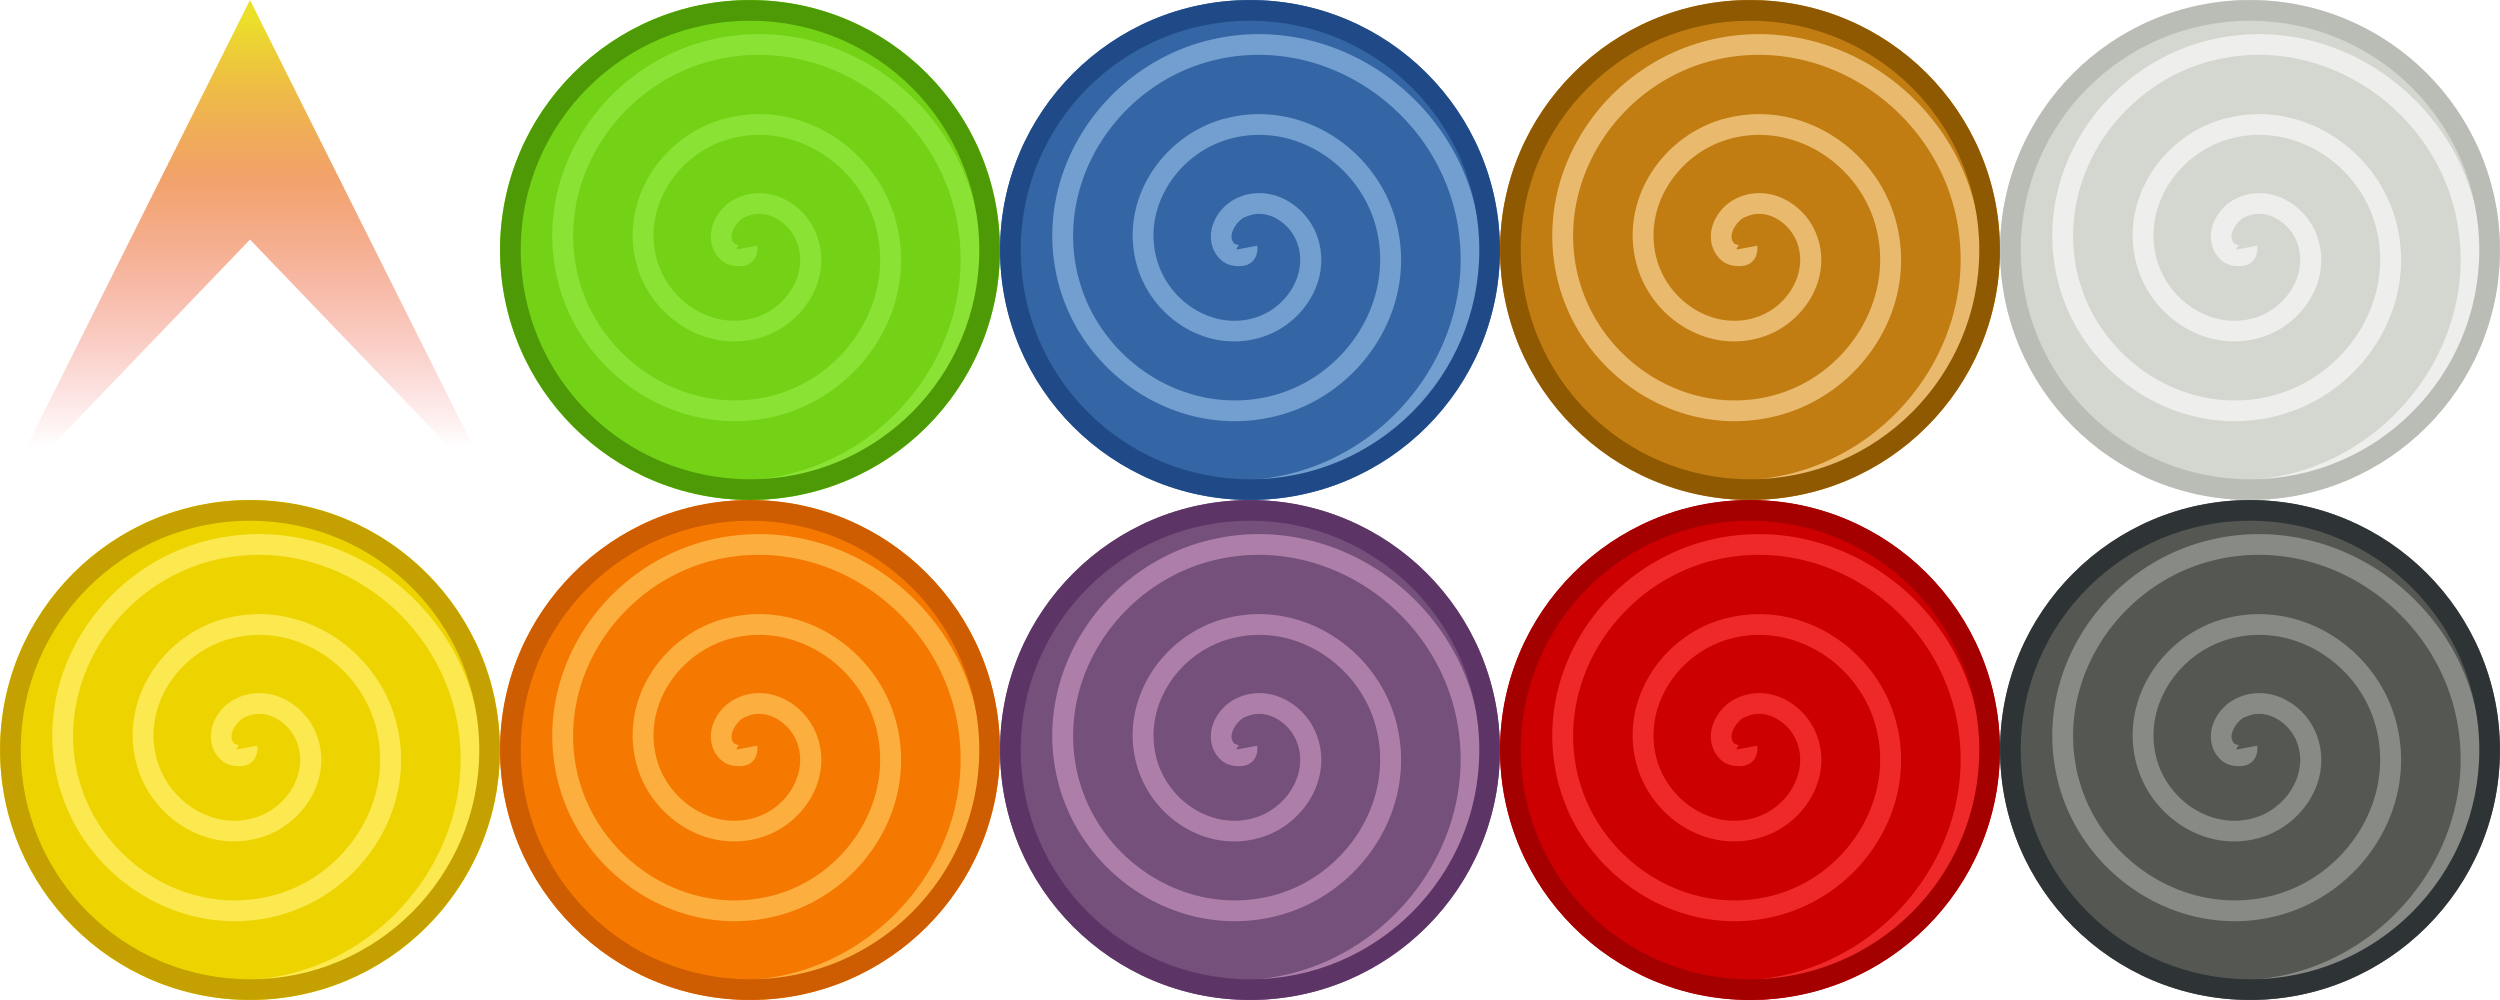<svg xmlns="http://www.w3.org/2000/svg" xmlns:xlink="http://www.w3.org/1999/xlink" width="240" height="96">
  <defs>
    <linearGradient id="a">
      <stop offset="0" stop-color="#e8d800" stop-opacity=".836"/>
      <stop offset=".364" stop-color="#e86000" stop-opacity=".586"/>
      <stop offset="1" stop-color="#e80000" stop-opacity="0"/>
    </linearGradient>
    <linearGradient id="b" x1="24" x2="24" y1="2" y2="43" gradientTransform="translate(0 956.362)" gradientUnits="userSpaceOnUse" xlink:href="#a"/>
  </defs>
  <path fill="#73d216" fill-rule="evenodd" d="M96 24c0 13.255-10.745 24-24 24S48 37.255 48 24 58.745 0 72 0s24 10.745 24 24z"/>
  <path fill="#8ae234" d="M72.375 3.281a20.1 20.1 0 0 0-4.25.56C57.923 6.295 50.977 16.683 53.562 27.009c2.284 9.117 11.724 15.308 21.063 12.906C82.747 37.825 88.246 29.454 86 21.194c-1.892-6.956-9.142-11.698-16.313-9.827l-.28.062c-6.042 1.724-10.115 8.11-8.188 14.305 1.548 4.975 6.94 8.337 12.125 6.562 3.957-1.356 6.668-5.765 5-9.89a6.395 6.395 0 0 0-3.125-3.327c-1.396-.672-3.11-.773-4.656.031a4.454 4.454 0 0 0-2.094 2.364c-.386 1.023-.327 2.328.562 3.296.563.612 1.215.782 1.969.777.377-.003.822-.067 1.219-.435.397-.368.558-1.018.469-1.524l-2 .373c.011.065.026-.19.156-.31.13-.121.192-.094.125-.094-.134.001-.54-.236-.438-.124-.355-.387-.383-.757-.187-1.275.195-.519.675-1.072 1.125-1.306h.062c.93-.461 1.903-.407 2.813.03a4.458 4.458 0 0 1 2.125 2.27c1.196 2.96-.824 6.265-3.781 7.278-4.031 1.38-8.33-1.322-9.563-5.287-1.573-5.056 1.83-10.355 6.844-11.786 6.126-1.749 12.457 2.318 14.094 8.334 1.94 7.135-2.859 14.474-9.938 16.296-8.137 2.093-16.444-3.274-18.563-11.227l-.062-.218C53.194 17.334 59.445 7.97 68.594 5.77c10.293-2.476 20.694 4.45 23.094 14.585 2.67 11.279-5 22.646-16.22 25.22h-.03a22.35 22.35 0 0 1-2.626.436l.22 1.99a24.625 24.625 0 0 0 2.906-.498c12.28-2.817 20.621-15.223 17.687-27.614C91.307 10.099 82.25 3.05 72.375 3.28z" color="#000" font-family="Andale Mono" font-weight="400" overflow="visible" style="text-indent:0;text-align:start;line-height:normal;text-transform:none;block-progression:tb;marker:none;-inkscape-font-specification:Andale Mono"/>
  <path fill="#4e9a06" d="M72 .012C58.757.012 48.012 10.757 48.012 24S58.757 47.988 72 47.988 95.988 37.243 95.988 24 85.243.012 72 .012zm0 1.976c12.162 0 22.012 9.85 22.012 22.012S84.162 46.012 72 46.012 49.988 36.162 49.988 24 59.838 1.988 72 1.988z" color="#000" font-family="Andale Mono" font-weight="400" overflow="visible" style="text-indent:0;text-align:start;line-height:normal;text-transform:none;block-progression:tb;marker:none;-inkscape-font-specification:Andale Mono"/>
  <path fill="#3465a4" fill-rule="evenodd" d="M144 24c0 13.255-10.745 24-24 24S96 37.255 96 24s10.745-24 24-24 24 10.745 24 24z"/>
  <path fill="#729fcf" d="M120.375 3.281a20.1 20.1 0 0 0-4.25.56c-10.202 2.454-17.148 12.842-14.563 23.168 2.284 9.117 11.724 15.308 21.063 12.906 8.122-2.09 13.621-10.461 11.375-18.721-1.892-6.956-9.142-11.698-16.313-9.827l-.28.062c-6.042 1.724-10.115 8.11-8.188 14.305 1.548 4.975 6.94 8.337 12.125 6.562 3.957-1.356 6.668-5.765 5-9.89a6.395 6.395 0 0 0-3.125-3.327c-1.396-.672-3.11-.773-4.656.031a4.454 4.454 0 0 0-2.094 2.364c-.386 1.023-.327 2.328.562 3.296.563.612 1.215.782 1.969.777.377-.003.822-.067 1.219-.435.397-.368.558-1.018.469-1.524l-2 .373c.011.065.026-.19.156-.31.13-.121.192-.094.125-.094-.134.001-.54-.236-.438-.124-.355-.387-.383-.757-.187-1.275.195-.519.675-1.072 1.125-1.306h.062c.93-.461 1.903-.407 2.813.03a4.458 4.458 0 0 1 2.125 2.27c1.196 2.96-.824 6.265-3.781 7.278-4.031 1.38-8.33-1.322-9.563-5.287-1.573-5.056 1.83-10.355 6.844-11.786 6.126-1.749 12.457 2.318 14.094 8.334 1.94 7.135-2.859 14.474-9.938 16.296-8.137 2.093-16.444-3.274-18.563-11.227l-.062-.218c-2.306-9.208 3.945-18.572 13.094-20.773 10.293-2.476 20.694 4.45 23.094 14.585 2.67 11.279-5 22.646-16.22 25.22h-.03a22.35 22.35 0 0 1-2.626.436l.22 1.99a24.625 24.625 0 0 0 2.906-.498c12.28-2.817 20.621-15.223 17.687-27.614-2.318-9.789-11.375-16.838-21.25-16.607z" color="#000" font-family="Andale Mono" font-weight="400" overflow="visible" style="text-indent:0;text-align:start;line-height:normal;text-transform:none;block-progression:tb;marker:none;-inkscape-font-specification:Andale Mono"/>
  <path fill="#204a87" d="M120 .012C106.757.012 96.012 10.757 96.012 24S106.757 47.988 120 47.988 143.988 37.243 143.988 24 133.243.012 120 .012zm0 1.976c12.162 0 22.012 9.85 22.012 22.012S132.162 46.012 120 46.012 97.988 36.162 97.988 24 107.838 1.988 120 1.988z" color="#000" font-family="Andale Mono" font-weight="400" overflow="visible" style="text-indent:0;text-align:start;line-height:normal;text-transform:none;block-progression:tb;marker:none;-inkscape-font-specification:Andale Mono"/>
  <path fill="#c17d11" fill-rule="evenodd" d="M192 24c0 13.255-10.745 24-24 24s-24-10.745-24-24 10.745-24 24-24 24 10.745 24 24z"/>
  <path fill="#e9b96e" d="M168.375 3.281a20.1 20.1 0 0 0-4.25.56c-10.202 2.454-17.148 12.842-14.563 23.168 2.284 9.117 11.724 15.308 21.063 12.906 8.122-2.09 13.621-10.461 11.375-18.721-1.892-6.956-9.142-11.698-16.313-9.827l-.28.062c-6.042 1.724-10.115 8.11-8.188 14.305 1.548 4.975 6.94 8.337 12.125 6.562 3.957-1.356 6.668-5.765 5-9.89a6.395 6.395 0 0 0-3.125-3.327c-1.396-.672-3.11-.773-4.656.031a4.454 4.454 0 0 0-2.094 2.364c-.386 1.023-.327 2.328.562 3.296.563.612 1.215.782 1.969.777.377-.003.822-.067 1.219-.435.397-.368.558-1.018.469-1.524l-2 .373c.011.065.026-.19.156-.31.13-.121.192-.094.125-.094-.134.001-.54-.236-.438-.124-.355-.387-.383-.757-.187-1.275.195-.519.675-1.072 1.125-1.306h.062c.93-.461 1.903-.407 2.813.03a4.458 4.458 0 0 1 2.125 2.27c1.196 2.96-.824 6.265-3.781 7.278-4.031 1.38-8.33-1.322-9.563-5.287-1.573-5.056 1.83-10.355 6.844-11.786 6.126-1.749 12.457 2.318 14.094 8.334 1.94 7.135-2.859 14.474-9.938 16.296-8.137 2.093-16.444-3.274-18.563-11.227l-.062-.218c-2.306-9.208 3.945-18.572 13.094-20.773 10.293-2.476 20.694 4.45 23.094 14.585 2.67 11.279-5 22.646-16.22 25.22h-.03a22.35 22.35 0 0 1-2.625.436l.218 1.99a24.625 24.625 0 0 0 2.907-.498c12.28-2.817 20.621-15.223 17.687-27.614-2.318-9.789-11.375-16.838-21.25-16.607z" color="#000" font-family="Andale Mono" font-weight="400" overflow="visible" style="text-indent:0;text-align:start;line-height:normal;text-transform:none;block-progression:tb;marker:none;-inkscape-font-specification:Andale Mono"/>
  <path fill="#8f5902" d="M168 .012c-13.243 0-23.988 10.745-23.988 23.988S154.757 47.988 168 47.988 191.988 37.243 191.988 24 181.243.012 168 .012zm0 1.976c12.162 0 22.012 9.85 22.012 22.012S180.162 46.012 168 46.012 145.988 36.162 145.988 24 155.838 1.988 168 1.988z" color="#000" font-family="Andale Mono" font-weight="400" overflow="visible" style="text-indent:0;text-align:start;line-height:normal;text-transform:none;block-progression:tb;marker:none;-inkscape-font-specification:Andale Mono"/>
  <path fill="#d3d7cf" fill-rule="evenodd" d="M240 24c0 13.255-10.745 24-24 24s-24-10.745-24-24 10.745-24 24-24 24 10.745 24 24z"/>
  <path fill="#eeeeec" d="M216.375 3.281a20.1 20.1 0 0 0-4.25.56c-10.202 2.454-17.148 12.842-14.563 23.168 2.284 9.117 11.724 15.308 21.063 12.906 8.122-2.09 13.621-10.461 11.375-18.721-1.892-6.956-9.142-11.698-16.313-9.827l-.28.062c-6.042 1.724-10.115 8.11-8.188 14.305 1.548 4.975 6.94 8.337 12.125 6.562 3.957-1.356 6.668-5.765 5-9.89a6.395 6.395 0 0 0-3.125-3.327c-1.396-.672-3.11-.773-4.656.031a4.454 4.454 0 0 0-2.094 2.364c-.386 1.023-.327 2.328.562 3.296.563.612 1.215.782 1.969.777.377-.003.822-.067 1.219-.435.397-.368.558-1.018.469-1.524l-2 .373c.011.065.026-.19.156-.31.13-.121.192-.094.125-.094-.134.001-.54-.236-.438-.124-.355-.387-.383-.757-.187-1.275.195-.519.675-1.072 1.125-1.306h.062c.93-.461 1.903-.407 2.813.03a4.458 4.458 0 0 1 2.125 2.27c1.196 2.96-.824 6.265-3.781 7.278-4.031 1.38-8.33-1.322-9.563-5.287-1.573-5.056 1.83-10.355 6.844-11.786 6.126-1.749 12.457 2.318 14.094 8.334 1.94 7.135-2.859 14.474-9.938 16.296-8.137 2.093-16.444-3.274-18.563-11.227l-.062-.218c-2.306-9.208 3.945-18.572 13.094-20.773 10.293-2.476 20.694 4.45 23.094 14.585 2.67 11.279-5 22.646-16.22 25.22h-.03a22.35 22.35 0 0 1-2.625.436l.218 1.99a24.625 24.625 0 0 0 2.907-.498c12.28-2.817 20.621-15.223 17.687-27.614-2.318-9.789-11.375-16.838-21.25-16.607z" color="#000" font-family="Andale Mono" font-weight="400" overflow="visible" style="text-indent:0;text-align:start;line-height:normal;text-transform:none;block-progression:tb;marker:none;-inkscape-font-specification:Andale Mono"/>
  <path fill="#babdb6" d="M216 .012c-13.243 0-23.988 10.745-23.988 23.988S202.757 47.988 216 47.988 239.988 37.243 239.988 24 229.243.012 216 .012zm0 1.976c12.162 0 22.012 9.85 22.012 22.012S228.162 46.012 216 46.012 193.988 36.162 193.988 24 203.838 1.988 216 1.988z" color="#000" font-family="Andale Mono" font-weight="400" overflow="visible" style="text-indent:0;text-align:start;line-height:normal;text-transform:none;block-progression:tb;marker:none;-inkscape-font-specification:Andale Mono"/>
  <g>
    <path fill="#555753" fill-rule="evenodd" d="M240 72c0 13.255-10.745 24-24 24s-24-10.745-24-24 10.745-24 24-24 24 10.745 24 24z"/>
    <path fill="#888a85" d="M216.375 51.281c-1.41.033-2.823.217-4.25.56-10.202 2.454-17.148 12.842-14.563 23.169 2.284 9.117 11.724 15.308 21.063 12.906 8.122-2.09 13.621-10.461 11.375-18.722-1.892-6.955-9.142-11.698-16.313-9.827l-.28.062c-6.042 1.724-10.115 8.111-8.188 14.305 1.548 4.976 6.94 8.338 12.125 6.562 3.957-1.355 6.668-5.765 5-9.89a6.395 6.395 0 0 0-3.125-3.327c-1.396-.671-3.11-.773-4.656.031a4.454 4.454 0 0 0-2.094 2.364c-.386 1.024-.327 2.328.562 3.296.563.612 1.215.783 1.969.778.377 0 .822-.067 1.219-.436.397-.368.558-1.018.469-1.524l-2 .374c.011.065.026-.19.156-.311s.192-.094.125-.094c-.134 0-.54-.237-.438-.125-.355-.387-.383-.756-.187-1.275.195-.519.675-1.072 1.125-1.306h.062c.93-.46 1.903-.407 2.813.031a4.458 4.458 0 0 1 2.125 2.27c1.196 2.959-.824 6.265-3.781 7.277-4.031 1.38-8.33-1.322-9.563-5.286-1.573-5.056 1.83-10.356 6.844-11.787 6.126-1.749 12.457 2.318 14.094 8.335 1.94 7.135-2.859 14.474-9.938 16.295-8.137 2.094-16.444-3.273-18.563-11.226l-.062-.218c-2.306-9.208 3.945-18.573 13.094-20.774 10.293-2.476 20.694 4.45 23.094 14.585 2.67 11.28-5 22.647-16.22 25.221h-.03c-.865.198-1.743.343-2.625.436l.218 1.99a24.625 24.625 0 0 0 2.907-.497c12.28-2.818 20.621-15.224 17.687-27.616-2.318-9.789-11.375-16.838-21.25-16.607z" color="#000" font-family="Andale Mono" font-weight="400" overflow="visible" style="text-indent:0;text-align:start;line-height:normal;text-transform:none;block-progression:tb;marker:none;-inkscape-font-specification:Andale Mono"/>
    <path fill="#2e3436" d="M216 48.012c-13.243 0-23.988 10.745-23.988 23.988S202.757 95.988 216 95.988 239.988 85.243 239.988 72 229.243 48.012 216 48.012zm0 1.976c12.162 0 22.012 9.85 22.012 22.012S228.162 94.012 216 94.012 193.988 84.162 193.988 72s9.85-22.012 22.012-22.012z" color="#000" font-family="Andale Mono" font-weight="400" overflow="visible" style="text-indent:0;text-align:start;line-height:normal;text-transform:none;block-progression:tb;marker:none;-inkscape-font-specification:Andale Mono"/>
  </g>
  <g>
    <path fill="#c00" fill-rule="evenodd" d="M192 72c0 13.255-10.745 24-24 24s-24-10.745-24-24 10.745-24 24-24 24 10.745 24 24z"/>
    <path fill="#ef2929" d="M168.375 51.281c-1.41.033-2.823.217-4.25.56-10.202 2.454-17.148 12.842-14.563 23.169 2.284 9.117 11.724 15.308 21.063 12.906 8.122-2.09 13.621-10.461 11.375-18.722-1.892-6.955-9.142-11.698-16.313-9.827l-.28.062c-6.042 1.724-10.115 8.111-8.188 14.305 1.548 4.976 6.94 8.338 12.125 6.562 3.957-1.355 6.668-5.765 5-9.89a6.395 6.395 0 0 0-3.125-3.327c-1.396-.671-3.11-.773-4.656.031a4.454 4.454 0 0 0-2.094 2.364c-.386 1.024-.327 2.328.562 3.296.563.612 1.215.783 1.969.778.377 0 .822-.067 1.219-.436.397-.368.558-1.018.469-1.524l-2 .374c.011.065.026-.19.156-.311s.192-.094.125-.094c-.134 0-.54-.237-.438-.125-.355-.387-.383-.756-.187-1.275.195-.519.675-1.072 1.125-1.306h.062c.93-.46 1.903-.407 2.813.031a4.458 4.458 0 0 1 2.125 2.27c1.196 2.959-.824 6.265-3.781 7.277-4.031 1.38-8.33-1.322-9.563-5.286-1.573-5.056 1.83-10.356 6.844-11.787 6.126-1.749 12.457 2.318 14.094 8.335 1.94 7.135-2.859 14.474-9.938 16.295-8.137 2.094-16.444-3.273-18.563-11.226l-.062-.218c-2.306-9.208 3.945-18.573 13.094-20.774 10.293-2.476 20.694 4.45 23.094 14.585 2.67 11.28-5 22.647-16.22 25.221h-.03c-.865.198-1.743.343-2.625.436l.218 1.99a24.625 24.625 0 0 0 2.907-.497c12.28-2.818 20.621-15.224 17.687-27.616-2.318-9.789-11.375-16.838-21.25-16.607z" color="#000" font-family="Andale Mono" font-weight="400" overflow="visible" style="text-indent:0;text-align:start;line-height:normal;text-transform:none;block-progression:tb;marker:none;-inkscape-font-specification:Andale Mono"/>
    <path fill="#a40000" d="M168 48.012c-13.243 0-23.988 10.745-23.988 23.988S154.757 95.988 168 95.988 191.988 85.243 191.988 72 181.243 48.012 168 48.012zm0 1.976c12.162 0 22.012 9.85 22.012 22.012S180.162 94.012 168 94.012 145.988 84.162 145.988 72s9.85-22.012 22.012-22.012z" color="#000" font-family="Andale Mono" font-weight="400" overflow="visible" style="text-indent:0;text-align:start;line-height:normal;text-transform:none;block-progression:tb;marker:none;-inkscape-font-specification:Andale Mono"/>
  </g>
  <g>
    <path fill="#75507b" fill-rule="evenodd" d="M144 72c0 13.255-10.745 24-24 24S96 85.255 96 72s10.745-24 24-24 24 10.745 24 24z"/>
    <path fill="#ad7fa8" d="M120.375 51.281c-1.41.033-2.823.217-4.25.56-10.202 2.454-17.148 12.842-14.563 23.169 2.284 9.117 11.724 15.308 21.063 12.906 8.122-2.09 13.621-10.461 11.375-18.722-1.892-6.955-9.142-11.698-16.313-9.827l-.28.062c-6.042 1.724-10.115 8.111-8.188 14.305 1.548 4.976 6.94 8.338 12.125 6.562 3.957-1.355 6.668-5.765 5-9.89a6.395 6.395 0 0 0-3.125-3.327c-1.396-.671-3.11-.773-4.656.031a4.454 4.454 0 0 0-2.094 2.364c-.386 1.024-.327 2.328.562 3.296.563.612 1.215.783 1.969.778.377 0 .822-.067 1.219-.436.397-.368.558-1.018.469-1.524l-2 .374c.011.065.025-.19.156-.311.13-.121.192-.094.125-.094-.134 0-.54-.237-.438-.125-.355-.387-.383-.756-.187-1.275.195-.519.675-1.072 1.125-1.306h.062c.93-.46 1.903-.407 2.813.031a4.458 4.458 0 0 1 2.125 2.27c1.196 2.959-.824 6.265-3.781 7.277-4.031 1.38-8.33-1.322-9.563-5.286-1.573-5.056 1.83-10.356 6.844-11.787 6.126-1.749 12.457 2.318 14.094 8.335 1.94 7.135-2.859 14.474-9.938 16.295-8.137 2.094-16.444-3.273-18.563-11.226l-.062-.218c-2.306-9.208 3.945-18.573 13.094-20.774 10.293-2.476 20.694 4.45 23.094 14.585 2.67 11.28-5 22.647-16.22 25.221h-.03c-.865.198-1.743.343-2.625.436l.218 1.99a24.625 24.625 0 0 0 2.907-.497c12.28-2.818 20.621-15.224 17.687-27.616-2.318-9.789-11.375-16.838-21.25-16.607z" color="#000" font-family="Andale Mono" font-weight="400" overflow="visible" style="text-indent:0;text-align:start;line-height:normal;text-transform:none;block-progression:tb;marker:none;-inkscape-font-specification:Andale Mono"/>
    <path fill="#5c3566" d="M120 48.012c-13.243 0-23.988 10.745-23.988 23.988S106.757 95.988 120 95.988 143.988 85.243 143.988 72 133.243 48.012 120 48.012zm0 1.976c12.162 0 22.012 9.85 22.012 22.012S132.162 94.012 120 94.012 97.988 84.162 97.988 72s9.85-22.012 22.012-22.012z" color="#000" font-family="Andale Mono" font-weight="400" overflow="visible" style="text-indent:0;text-align:start;line-height:normal;text-transform:none;block-progression:tb;marker:none;-inkscape-font-specification:Andale Mono"/>
  </g>
  <g>
    <path fill="#f57900" fill-rule="evenodd" d="M96 72c0 13.255-10.745 24-24 24S48 85.255 48 72s10.745-24 24-24 24 10.745 24 24z"/>
    <path fill="#fcaf3e" d="M72.375 51.281c-1.41.033-2.823.217-4.25.56-10.202 2.454-17.148 12.842-14.563 23.169 2.284 9.117 11.724 15.308 21.063 12.906C82.747 85.826 88.246 77.455 86 69.194c-1.892-6.955-9.142-11.698-16.313-9.827l-.28.062c-6.042 1.724-10.115 8.111-8.188 14.305 1.548 4.976 6.94 8.338 12.125 6.562 3.957-1.355 6.668-5.765 5-9.89a6.395 6.395 0 0 0-3.125-3.327c-1.396-.671-3.11-.773-4.656.031a4.454 4.454 0 0 0-2.094 2.364c-.386 1.024-.327 2.328.562 3.296.563.612 1.215.783 1.969.778.377 0 .822-.067 1.219-.436.397-.368.558-1.018.469-1.524l-2 .374c.011.065.025-.19.156-.311.13-.121.192-.094.125-.094-.134 0-.54-.237-.438-.125-.355-.387-.383-.756-.187-1.275.195-.519.675-1.072 1.125-1.306h.062c.93-.46 1.903-.407 2.813.031a4.458 4.458 0 0 1 2.125 2.27c1.196 2.959-.824 6.265-3.781 7.277-4.031 1.38-8.33-1.322-9.563-5.286-1.573-5.056 1.83-10.356 6.844-11.787 6.126-1.749 12.457 2.318 14.094 8.335 1.94 7.135-2.859 14.474-9.938 16.295-8.137 2.094-16.444-3.273-18.563-11.226l-.062-.218c-2.306-9.208 3.945-18.573 13.094-20.774 10.293-2.476 20.694 4.45 23.094 14.585 2.67 11.28-5 22.647-16.22 25.221h-.03c-.865.197-1.743.343-2.625.436L73.03 96a24.625 24.625 0 0 0 2.907-.498c12.28-2.817 20.621-15.223 17.687-27.615-2.318-9.789-11.375-16.838-21.25-16.607z" color="#000" font-family="Andale Mono" font-weight="400" overflow="visible" style="text-indent:0;text-align:start;line-height:normal;text-transform:none;block-progression:tb;marker:none;-inkscape-font-specification:Andale Mono"/>
    <path fill="#ce5c00" d="M72 48.012c-13.243 0-23.988 10.745-23.988 23.988S58.757 95.988 72 95.988 95.988 85.243 95.988 72 85.243 48.012 72 48.012zm0 1.976c12.162 0 22.012 9.85 22.012 22.012S84.162 94.012 72 94.012 49.988 84.162 49.988 72 59.838 49.988 72 49.988z" color="#000" font-family="Andale Mono" font-weight="400" overflow="visible" style="text-indent:0;text-align:start;line-height:normal;text-transform:none;block-progression:tb;marker:none;-inkscape-font-specification:Andale Mono"/>
  </g>
  <g>
    <path fill="#edd400" fill-rule="evenodd" d="M48 72c0 13.255-10.745 24-24 24S0 85.255 0 72s10.745-24 24-24 24 10.745 24 24z"/>
    <path fill="#fce94f" d="M24.375 51.281c-1.41.033-2.823.217-4.25.56C9.923 54.295 2.977 64.683 5.562 75.01c2.284 9.117 11.724 15.308 21.063 12.906C34.747 85.826 40.246 77.455 38 69.194c-1.892-6.955-9.142-11.698-16.313-9.827l-.28.06c-6.042 1.725-10.115 8.112-8.188 14.306 1.548 4.975 6.94 8.338 12.125 6.562 3.957-1.355 6.668-5.765 5-9.89a6.395 6.395 0 0 0-3.125-3.327c-1.396-.671-3.11-.773-4.657.031a4.454 4.454 0 0 0-2.093 2.364c-.386 1.024-.327 2.328.562 3.296.563.612 1.215.783 1.969.778.377 0 .822-.066 1.219-.436.397-.368.558-1.018.468-1.524l-2 .373c.012.064.026-.19.157-.31.13-.121.192-.093.125-.093-.134 0-.54-.237-.438-.125-.355-.387-.383-.756-.187-1.275.195-.519.675-1.072 1.125-1.306h.062c.93-.46 1.903-.407 2.813.03a4.458 4.458 0 0 1 2.125 2.271c1.196 2.958-.824 6.264-3.782 7.277-4.03 1.38-8.328-1.322-9.562-5.287-1.573-5.056 1.83-10.355 6.844-11.786 6.126-1.749 12.457 2.318 14.093 8.335 1.94 7.135-2.858 14.474-9.937 16.295C17.988 88.08 9.681 82.712 7.562 74.76l-.062-.218c-2.306-9.208 3.945-18.573 13.094-20.774 10.293-2.476 20.694 4.45 23.093 14.585C46.358 79.633 38.69 91 27.47 93.574h-.031a22.37 22.37 0 0 1-2.625.436L25.03 96a24.625 24.625 0 0 0 2.907-.498c12.28-2.817 20.621-15.223 17.687-27.615-2.318-9.789-11.375-16.838-21.25-16.607z" color="#000" font-family="Andale Mono" font-weight="400" overflow="visible" style="text-indent:0;text-align:start;line-height:normal;text-transform:none;block-progression:tb;marker:none;-inkscape-font-specification:Andale Mono"/>
    <path fill="#c4a000" d="M24 48.012C10.757 48.012.012 58.757.012 72S10.757 95.988 24 95.988 47.988 85.243 47.988 72 37.243 48.012 24 48.012zm0 1.976c12.162 0 22.012 9.85 22.012 22.012S36.162 94.012 24 94.012 1.988 84.162 1.988 72 11.838 49.988 24 49.988z" color="#000" font-family="Andale Mono" font-weight="400" overflow="visible" style="text-indent:0;text-align:start;line-height:normal;text-transform:none;block-progression:tb;marker:none;-inkscape-font-specification:Andale Mono"/>
  </g>
  <path fill="url(#b)" d="M24 956.362l-24 48 24-25 24 25-24-48z" transform="translate(0 -956.362)"/>
</svg>
